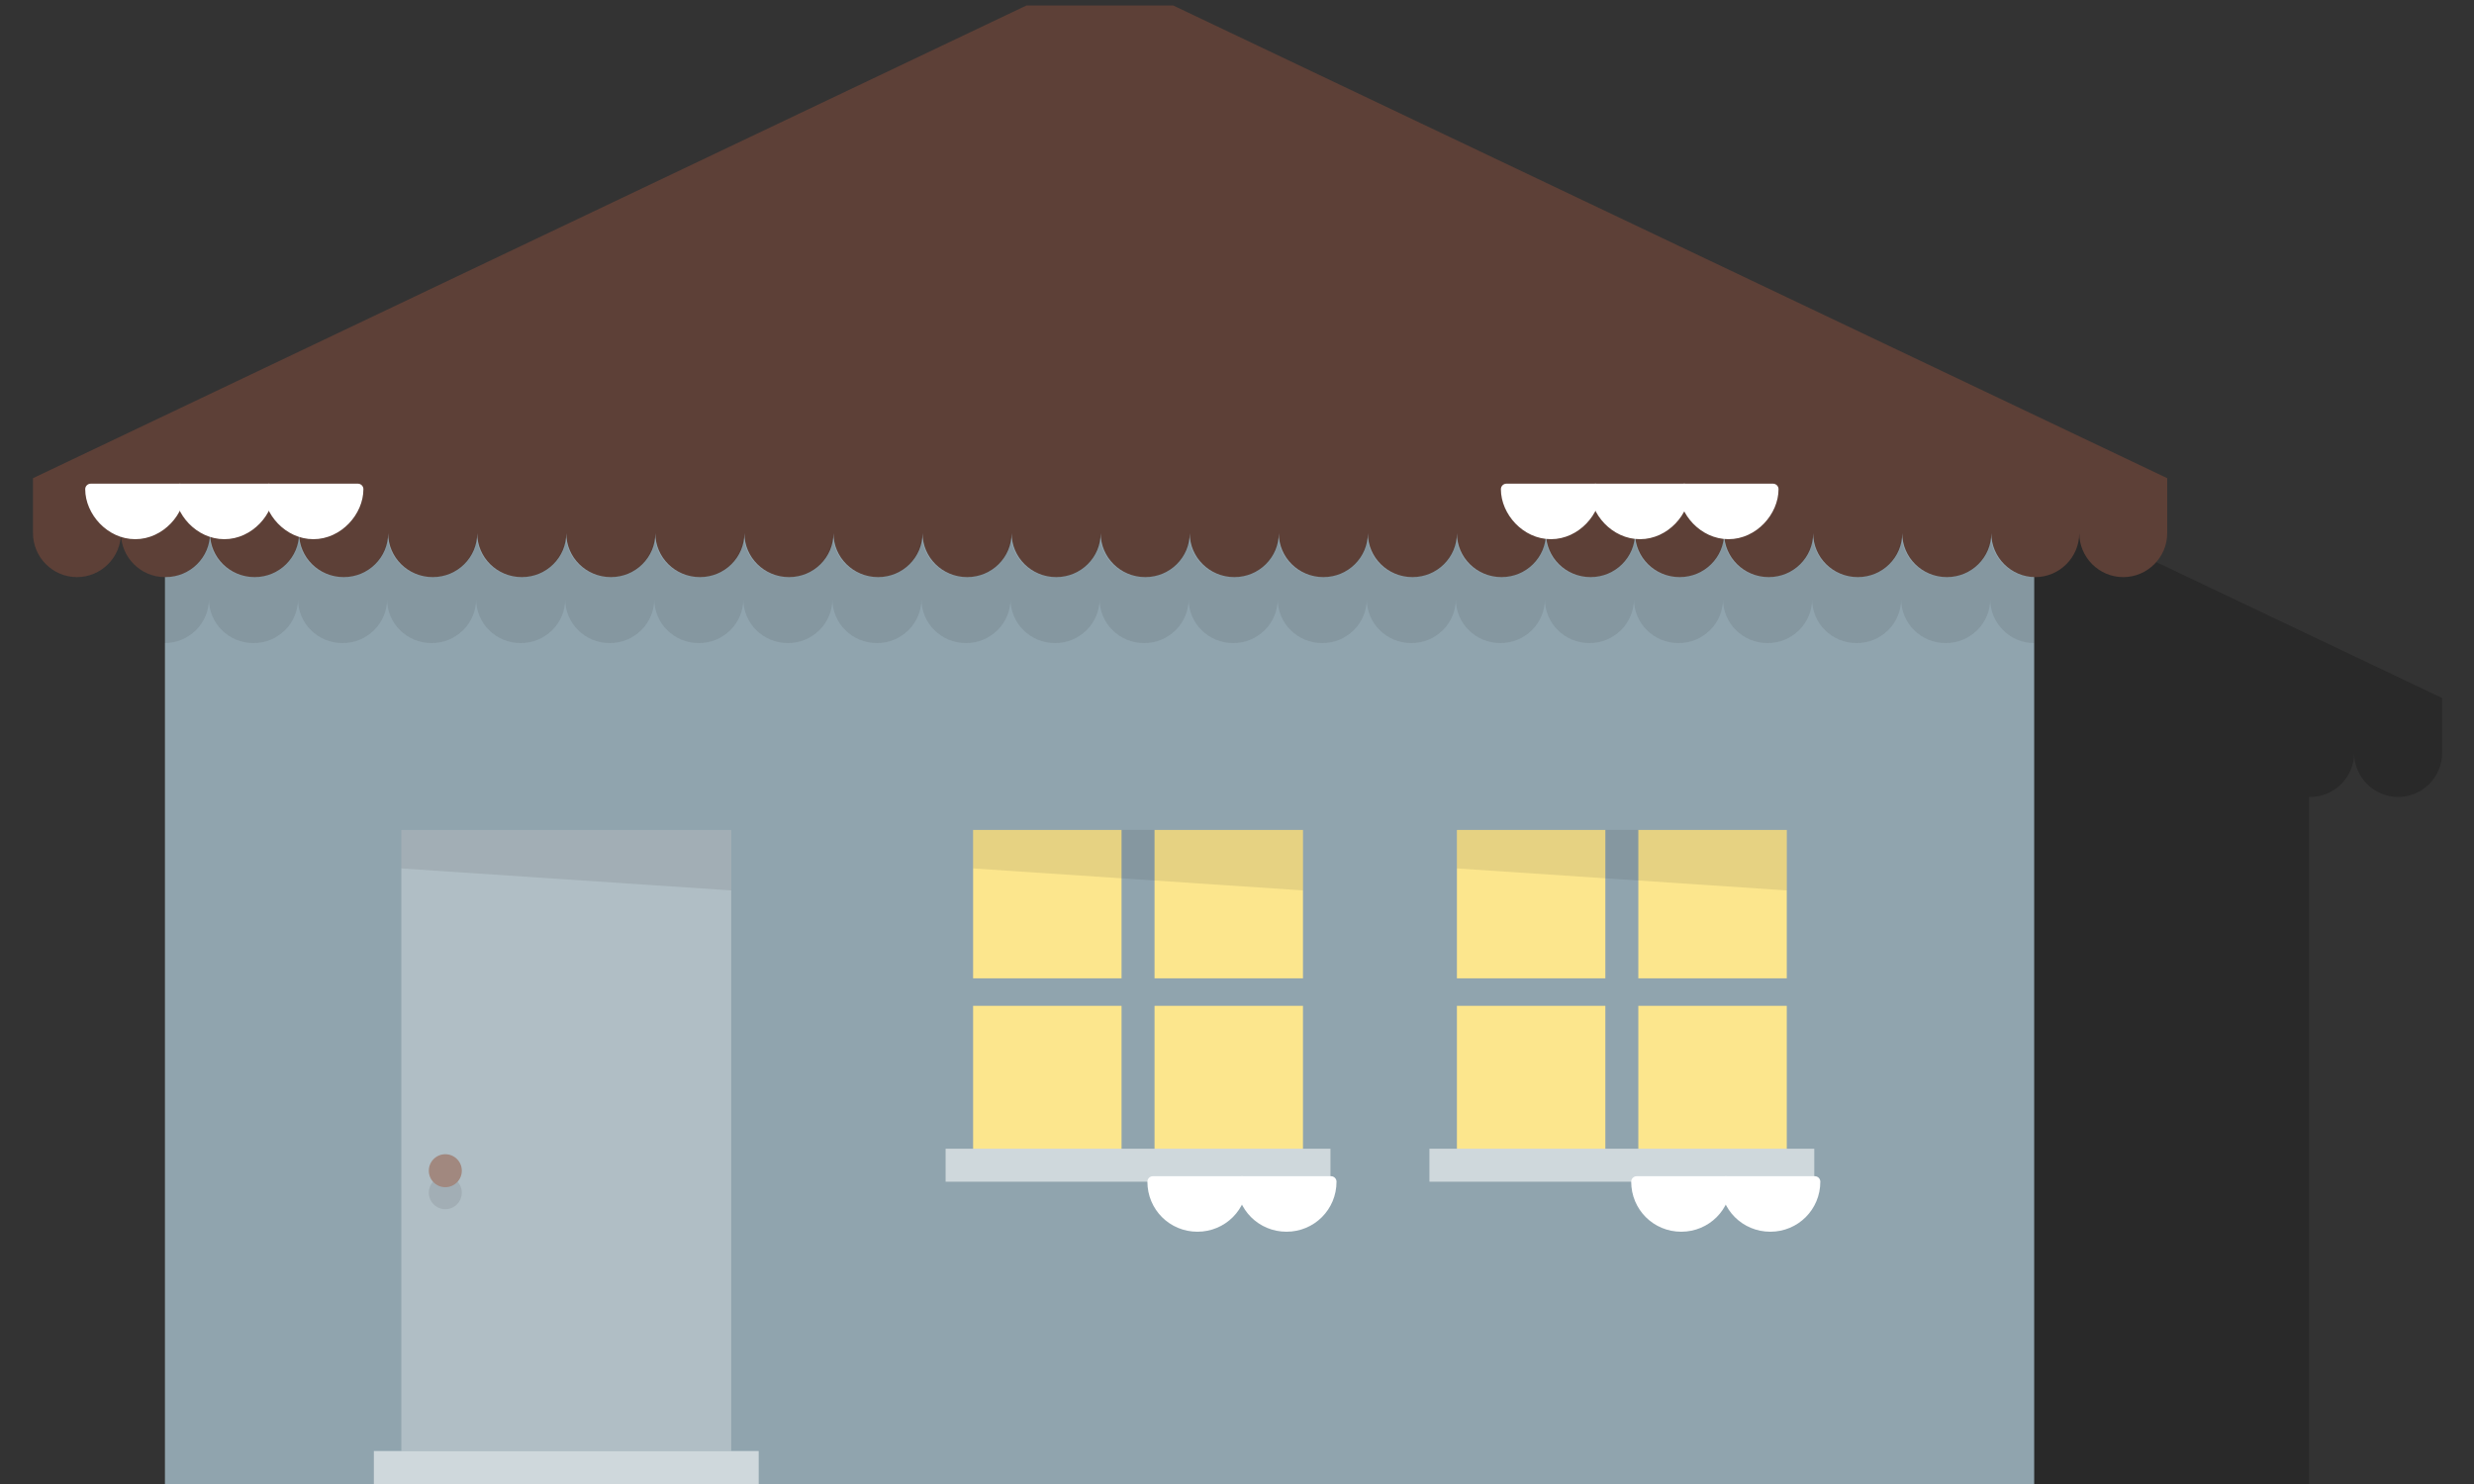 <?xml version="1.0" encoding="utf-8"?>
<!-- Generator: Adobe Illustrator 21.0.0, SVG Export Plug-In . SVG Version: 6.00 Build 0)  -->
<svg version="1.1" id="Layer_1" xmlns="http://www.w3.org/2000/svg" xmlns:xlink="http://www.w3.org/1999/xlink" x="0px" y="0px"
	 viewBox="0 0 450 270" style="enable-background:new 0 0 450 270;" xml:space="preserve">
<rect x="0" y="0" width="450" height="270" fill="#333333" stroke="none"/>
<style type="text/css">
	.st0{opacity:0.2;enable-background:new    ;}
	.st1{fill:#90A4AE;}
	.st2{fill:#B0BEC5;}
	.st3{fill:#FCE68D;}
	.st4{fill:#CFD8DC;}
	.st5{opacity:0.1;fill:#231F20;enable-background:new    ;}
	.st6{fill:#5D4037;}
	.st7{fill:#FFFFFF;stroke:#FFFFFF;stroke-width:2;stroke-linejoin:round;stroke-miterlimit:10;}
	.st8{fill:#A1887F;}
</style>
<path class="st0" d="M263.4,41h-26.7L56,127v10c0,4.4,3.6,8,8,8s8-3.6,8-8c0,4.4,3.6,8,8,8c0,0,0,0-0.1,0h-0.1v12h0.1H80v113h38h70
	h232V157v-12l0,0c0.1,0,0.1,0,0.2,0c4.4,0,8-3.6,8-8c0,4.4,3.6,8,8,8s8-3.6,8-8v-10L263.4,41z"/>
<g>
	<rect x="30" y="87" class="st1" width="340" height="183"/>
	<rect x="73" y="151" class="st2" width="60" height="113"/>
	<g>
		<rect x="265" y="151" class="st3" width="27" height="27"/>
		<rect x="298" y="151" class="st3" width="27" height="27"/>
		<rect x="265" y="183" class="st3" width="27" height="27"/>
		<rect x="298" y="183" class="st3" width="27" height="27"/>
	</g>
	<rect x="68" y="264" class="st4" width="70" height="6"/>
	<rect x="260" y="209" class="st4" width="70" height="6"/>
	<polygon class="st5" points="73,151 73,158 133,162 133,151 	"/>
	<polygon class="st5" points="265,151 265,158 325,162 325,151 	"/>
	<path class="st6" d="M213.4,1h-26.7L6,87v10c0,4.4,3.6,8,8,8s8-3.6,8-8c0,4.4,3.6,8,8,8l0,0h0.1c4.5,0,8.1-3.6,8.1-8
		c0,4.4,3.6,8,8.1,8s8.1-3.6,8.1-8c0,4.4,3.6,8,8.1,8s8.1-3.6,8.1-8c0,4.4,3.6,8,8.1,8c4.5,0,8.1-3.6,8.1-8c0,4.4,3.6,8,8.1,8
		s8.1-3.6,8.1-8c0,4.4,3.6,8,8.1,8s8.1-3.6,8.1-8c0,4.4,3.6,8,8.1,8s8.1-3.6,8.1-8c0,4.4,3.6,8,8.1,8s8.1-3.6,8.1-8
		c0,4.4,3.6,8,8.1,8s8.1-3.6,8.1-8c0,4.4,3.6,8,8.1,8s8.1-3.6,8.1-8c0,4.4,3.6,8,8.1,8s8.1-3.6,8.1-8c0,4.4,3.6,8,8.1,8
		c4.5,0,8.1-3.6,8.1-8c0,4.4,3.6,8,8.1,8s8.1-3.6,8.1-8c0,4.4,3.6,8,8.1,8s8.1-3.6,8.1-8c0,4.4,3.6,8,8.1,8s8.1-3.6,8.1-8
		c0,4.4,3.6,8,8.1,8s8.1-3.6,8.1-8c0,4.4,3.6,8,8.1,8s8.1-3.6,8.1-8c0,4.4,3.6,8,8.1,8s8.1-3.6,8.1-8c0,4.4,3.6,8,8.1,8
		s8.1-3.6,8.1-8c0,4.4,3.6,8,8.1,8s8.1-3.6,8.1-8c0,4.4,3.6,8,8.1,8s8.1-3.6,8.1-8c0,4.4,3.6,8,8,8s8-3.6,8-8c0,4.4,3.6,8,8,8
		s8-3.6,8-8V87L213.4,1z"/>
	<path class="st5" d="M362,97c0,4.4-3.6,8-8.1,8s-8.1-3.6-8.1-8c0,4.4-3.6,8-8.1,8s-8.1-3.6-8.1-8c0,4.4-3.6,8-8.1,8s-8.1-3.6-8.1-8
		c0,4.4-3.6,8-8.1,8s-8.1-3.6-8.1-8c0,4.4-3.6,8-8.1,8s-8.1-3.6-8.1-8c0,4.4-3.6,8-8.1,8s-8.1-3.6-8.1-8c0,4.4-3.6,8-8.1,8
		s-8.1-3.6-8.1-8c0,4.4-3.6,8-8.1,8s-8.1-3.6-8.1-8c0,4.4-3.6,8-8.1,8s-8.1-3.6-8.1-8c0,4.4-3.6,8-8.1,8s-8.1-3.6-8.1-8
		c0,4.4-3.6,8-8.1,8s-8.1-3.6-8.1-8c0,4.4-3.6,8-8.1,8s-8.1-3.6-8.1-8c0,4.4-3.6,8-8.1,8s-8.1-3.6-8.1-8c0,4.4-3.6,8-8.1,8
		s-8.1-3.6-8.1-8c0,4.4-3.6,8-8.1,8s-8.1-3.6-8.1-8c0,4.4-3.6,8-8.1,8s-8.1-3.6-8.1-8c0,4.4-3.6,8-8.1,8s-8.1-3.6-8.1-8
		c0,4.4-3.6,8-8.1,8s-8.1-3.6-8.1-8c0,4.4-3.6,8-8.1,8s-8.1-3.6-8.1-8c0,4.4-3.6,8-8.1,8s-8.1-3.6-8.1-8c0,4.4-3.6,8-8.1,8h-0.1v12
		h0.1c4.5,0,8.1-3.6,8.1-8c0,4.4,3.6,8,8.1,8s8.1-3.6,8.1-8c0,4.4,3.6,8,8.1,8s8.1-3.6,8.1-8c0,4.4,3.6,8,8.1,8s8.1-3.6,8.1-8
		c0,4.4,3.6,8,8.1,8s8.1-3.6,8.1-8c0,4.4,3.6,8,8.1,8s8.1-3.6,8.1-8c0,4.4,3.6,8,8.1,8s8.1-3.6,8.1-8c0,4.4,3.6,8,8.1,8
		s8.1-3.6,8.1-8c0,4.4,3.6,8,8.1,8s8.1-3.6,8.1-8c0,4.4,3.6,8,8.1,8s8.1-3.6,8.1-8c0,4.4,3.6,8,8.1,8s8.1-3.6,8.1-8
		c0,4.4,3.6,8,8.1,8s8.1-3.6,8.1-8c0,4.4,3.6,8,8.1,8s8.1-3.6,8.1-8c0,4.4,3.6,8,8.1,8s8.1-3.6,8.1-8c0,4.4,3.6,8,8.1,8
		s8.1-3.6,8.1-8c0,4.4,3.6,8,8.1,8s8.1-3.6,8.1-8c0,4.4,3.6,8,8.1,8s8.1-3.6,8.1-8c0,4.4,3.6,8,8.1,8s8.1-3.6,8.1-8
		c0,4.4,3.6,8,8.1,8s8.1-3.6,8.1-8c0,4.4,3.6,8,8.1,8s8.1-3.6,8.1-8c0,4.4,3.6,8,8.1,8s8.1-3.6,8.1-8c0,4.4,3.6,8,8,8v-12
		C365.6,105,362,101.4,362,97z"/>
	<g>
		<path class="st7" d="M32.7,89c0,4-3.6,8.1-8.1,8.1S16.5,93,16.5,89H32.7z"/>
		<path class="st7" d="M48.9,89c0,4-3.6,8.1-8.1,8.1S32.7,93,32.7,89H48.9z"/>
		<path class="st7" d="M65.1,89c0,4-3.6,8.1-8.1,8.1S48.9,93,48.9,89H65.1z"/>
	</g>
	<g>
		<path class="st7" d="M290.2,89c0,4-3.6,8.1-8.1,8.1S274,93,274,89H290.2z"/>
		<path class="st7" d="M306.4,89c0,4-3.6,8.1-8.1,8.1s-8.1-4.1-8.1-8.1H306.4z"/>
		<path class="st7" d="M322.5,89c0,4-3.6,8.1-8.1,8.1s-8.1-4.1-8.1-8.1H322.5z"/>
	</g>
	<g>
		<path class="st7" d="M313.9,215c0,4.5-3.6,8.1-8.1,8.1s-8.1-3.6-8.1-8.1H313.9z"/>
		<path class="st7" d="M330.1,215c0,4.5-3.6,8.1-8.1,8.1s-8.1-3.6-8.1-8.1H330.1z"/>
	</g>
	<g>
		<rect x="177" y="151" class="st3" width="27" height="27"/>
		<rect x="210" y="151" class="st3" width="27" height="27"/>
		<rect x="177" y="183" class="st3" width="27" height="27"/>
		<rect x="210" y="183" class="st3" width="27" height="27"/>
	</g>
	<rect x="172" y="209" class="st4" width="70" height="6"/>
	<polygon class="st5" points="177,151 177,158 237,162 237,151 	"/>
	<g>
		<path class="st7" d="M225.9,215c0,4.5-3.6,8.1-8.1,8.1s-8.1-3.6-8.1-8.1H225.9z"/>
		<path class="st7" d="M242.1,215c0,4.5-3.6,8.1-8.1,8.1s-8.1-3.6-8.1-8.1H242.1z"/>
	</g>
	<circle class="st5" cx="81" cy="217" r="3"/>
	<circle class="st8" cx="81" cy="213" r="3"/>
</g>
</svg>